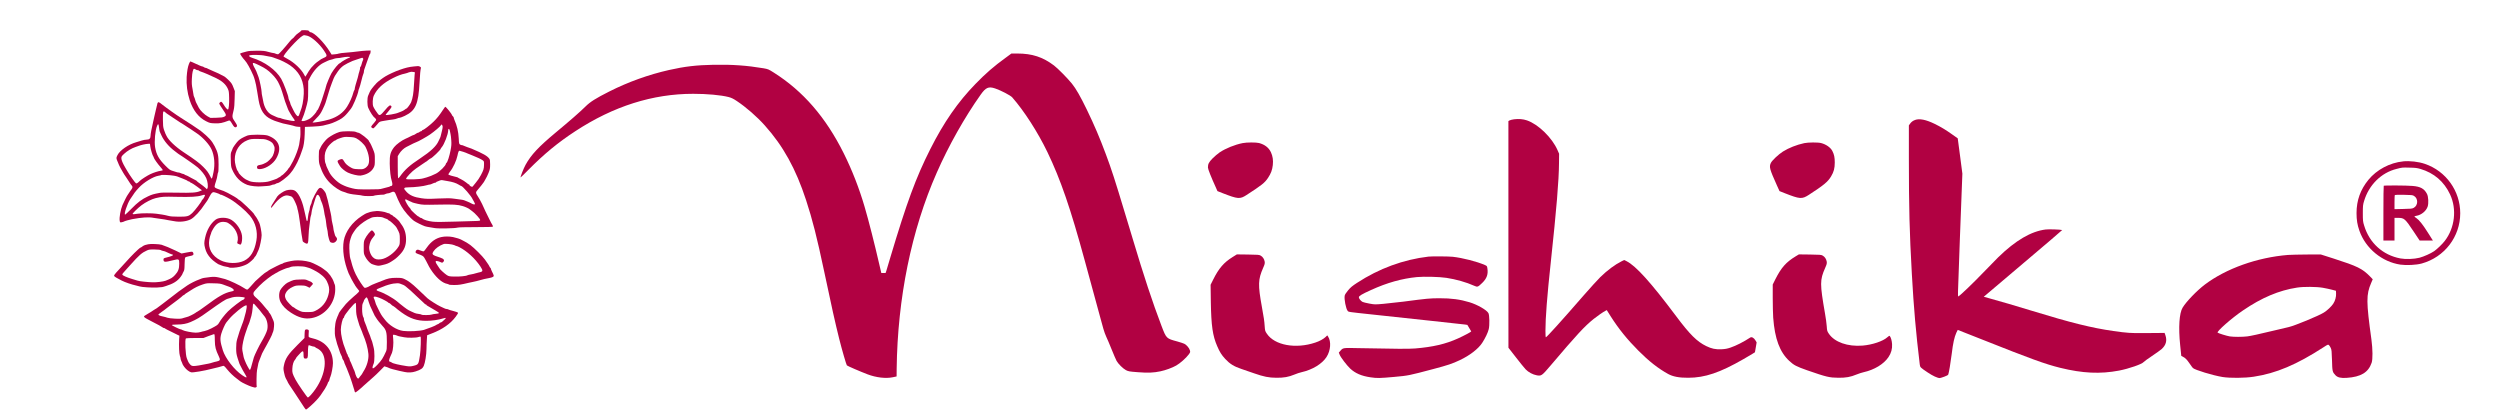 <?xml version="1.0" encoding="UTF-8"?>
<!DOCTYPE svg PUBLIC "-//W3C//DTD SVG 1.1//EN" "http://www.w3.org/Graphics/SVG/1.1/DTD/svg11.dtd">
<!-- Creator: CorelDRAW X7 -->
<svg xmlns="http://www.w3.org/2000/svg" xml:space="preserve" width="75in" height="12.5in" version="1.1" style="shape-rendering:geometricPrecision; text-rendering:geometricPrecision; image-rendering:optimizeQuality; fill-rule:evenodd; clip-rule:evenodd"
viewBox="0 0 75000 12500"
 xmlns:xlink="http://www.w3.org/1999/xlink">
 <defs>
  <style type="text/css">
   <![CDATA[
    .fil0 {fill:#B10142}
   ]]>
  </style>
 </defs>
 <g id="Layer_x0020_1">
  <g id="_919169583200">
   <g>
    <path class="fil0" d="M9030 926c-7,13 -43,42 -80,66 -37,23 -86,68 -108,98 -24,32 -51,60 -62,64 -12,6 -46,39 -77,76 -178,220 -330,388 -354,396 -15,6 -47,-1 -72,-12 -24,-13 -57,-22 -72,-22 -17,0 -87,-16 -155,-35 -109,-31 -152,-35 -347,-35 -160,0 -244,7 -298,22 -42,11 -102,28 -132,36 -31,9 -61,21 -68,27 -12,10 79,140 141,205 60,63 160,239 253,453 26,57 69,210 82,285 7,35 22,125 35,201 12,77 32,195 44,264 52,295 160,460 374,563 61,29 130,58 153,62 23,6 66,20 97,31 30,12 78,26 104,32 26,7 111,23 187,40 77,17 152,35 167,43 15,7 60,15 97,17l70 4 4 139c3,125 -3,183 -39,396 -21,113 -107,345 -182,490 -71,133 -103,187 -125,208 -14,14 -26,29 -26,36 0,16 -161,182 -177,182 -8,0 -25,13 -39,28 -13,15 -30,28 -37,28 -8,0 -29,12 -47,26 -20,15 -70,38 -114,50 -43,14 -104,33 -135,45 -130,48 -507,47 -611,-2 -22,-11 -72,-33 -108,-51 -66,-31 -218,-178 -218,-210 0,-8 -9,-26 -20,-37 -42,-46 -92,-237 -92,-350 0,-267 144,-485 378,-577 95,-37 114,-40 303,-40 163,0 217,5 278,26 104,36 169,81 193,128 10,22 23,51 30,64 28,56 12,174 -41,289 -28,60 -147,180 -203,205 -22,12 -60,28 -81,39 -22,11 -65,24 -97,28 -71,11 -93,28 -93,68 0,52 32,67 118,56 164,-20 368,-159 456,-311 183,-316 93,-568 -247,-692 -102,-36 -528,-36 -619,0 -137,57 -215,101 -273,158 -58,59 -171,218 -171,243 0,6 -12,39 -28,71 -25,54 -28,82 -22,261 4,172 10,211 38,277 102,239 247,386 456,468 92,36 319,59 438,44 46,-5 118,-11 161,-11 43,-1 97,-11 118,-22 22,-11 56,-21 75,-21 20,0 47,-10 61,-21 16,-11 39,-21 52,-21 57,0 305,-190 387,-294 32,-40 65,-83 74,-95 21,-25 125,-207 136,-236 4,-11 25,-58 46,-104 22,-46 51,-121 66,-167 14,-45 32,-95 39,-111 36,-82 63,-251 70,-458l7 -222 229 -9c135,-5 264,-18 312,-30 46,-13 131,-33 188,-47 97,-23 323,-127 383,-175 14,-13 47,-39 74,-60 39,-32 151,-163 193,-222 32,-46 47,-74 66,-117 13,-26 37,-80 55,-118 40,-87 104,-272 104,-303 0,-12 12,-50 26,-82 14,-33 43,-133 64,-222 21,-90 47,-180 57,-200 11,-19 19,-55 19,-78 0,-23 9,-61 20,-84 10,-25 39,-107 64,-184 25,-76 50,-146 55,-153 6,-8 14,-31 20,-55 5,-22 16,-46 25,-50 7,-4 14,-31 15,-56l3 -47 -125 4c-68,3 -188,14 -264,25 -76,11 -229,27 -340,35 -111,7 -213,21 -227,28 -15,8 -69,18 -121,22l-95 8 -53 -86c-170,-278 -475,-584 -582,-584 -10,0 -28,-13 -39,-30 -17,-25 -36,-29 -126,-32 -88,-2 -109,2 -118,21l0 0zm188 146c130,32 363,239 499,442 107,158 107,175 -7,223 -26,11 -61,28 -76,38 -93,61 -184,132 -227,182 -29,30 -61,66 -73,78 -25,26 -111,157 -143,219 -13,25 -27,46 -29,46 -5,0 -20,-27 -37,-60 -82,-161 -301,-369 -504,-475 -54,-29 -104,-57 -111,-64 -39,-34 446,-569 577,-633 31,-17 47,-17 131,4l0 0zm-1293 595c46,11 116,23 153,29 39,5 89,16 111,26 24,10 79,29 125,45 100,30 293,127 389,194 254,179 385,407 409,714 12,154 -19,423 -64,560 -77,234 -85,252 -110,252 -29,0 -90,-82 -139,-187 -19,-42 -47,-99 -62,-127 -14,-27 -27,-59 -27,-70 0,-11 -12,-46 -28,-78 -15,-31 -27,-67 -27,-78 0,-67 -148,-461 -218,-581 -159,-270 -499,-516 -873,-631 -86,-27 -118,-64 -65,-78 56,-16 349,-9 426,9l0 1zm2577 48c0,7 -15,17 -34,21 -43,11 -222,114 -244,140 -10,11 -22,21 -28,21 -33,0 -176,171 -251,299 -47,82 -165,366 -165,398 0,10 -9,42 -20,74 -11,30 -37,111 -57,180 -68,231 -164,466 -190,466 -6,0 -11,8 -11,16 0,31 -128,175 -189,217 -68,45 -171,86 -217,86 -59,0 -59,0 -30,-66 48,-114 58,-141 93,-260 87,-302 84,-290 86,-590l1 -285 53 -104c107,-207 267,-381 411,-446 35,-17 85,-40 113,-54 26,-14 73,-31 104,-36 29,-6 73,-19 98,-30 25,-9 73,-18 105,-19 33,0 97,-8 143,-20 95,-20 229,-26 229,-8l0 0zm387 35c14,15 13,29 -2,60 -12,20 -28,72 -38,112 -10,42 -25,78 -35,81 -9,4 -15,18 -11,30 3,13 -7,64 -23,113 -16,48 -28,95 -28,104 0,14 -24,100 -85,300 -14,50 -26,104 -26,121 0,16 -6,33 -13,37 -5,4 -19,38 -29,74 -31,123 -108,294 -187,419 -113,179 -291,309 -527,382 -178,54 -508,111 -508,88 0,-3 51,-59 115,-123 97,-98 126,-138 186,-262 39,-81 77,-168 85,-195 8,-26 28,-88 43,-138 15,-50 42,-135 57,-188 33,-111 43,-140 97,-285 45,-119 63,-162 86,-201 138,-222 211,-296 382,-381 140,-69 168,-80 275,-113 54,-16 110,-35 125,-41 39,-16 43,-16 61,6l0 0zm-3102 214c169,83 251,140 363,250 103,100 184,212 228,319 17,36 36,84 47,107 10,22 28,79 42,125 65,227 113,364 154,461 11,24 20,47 20,52 0,19 133,240 171,284 55,66 36,81 -77,60 -130,-22 -275,-57 -304,-72 -14,-9 -38,-14 -53,-14 -28,0 -93,-26 -221,-88 -133,-63 -233,-226 -265,-433 -8,-54 -21,-119 -29,-146 -7,-26 -14,-73 -14,-104 0,-68 -58,-349 -90,-444 -52,-149 -78,-210 -141,-321 -18,-34 -33,-72 -33,-89 0,-24 6,-26 38,-20 20,6 94,38 164,73l0 0z"/>
    <path class="fil0" d="M30170 1732c-356,259 -595,466 -904,784 -527,541 -952,1153 -1356,1955 -435,861 -708,1605 -1200,3252 -54,184 -108,363 -119,399l-23 67 -65 0 -64 0 -61 -261c-139,-605 -316,-1303 -440,-1725 -161,-550 -375,-1100 -625,-1602 -539,-1082 -1221,-1869 -2103,-2426 -154,-97 -165,-102 -305,-127 -503,-84 -938,-115 -1493,-105 -521,10 -866,50 -1341,157 -614,139 -1221,357 -1791,644 -410,207 -574,311 -716,452 -162,161 -473,432 -896,783 -513,428 -734,664 -901,965 -60,109 -161,367 -149,379 3,3 110,-102 239,-233 467,-472 884,-815 1402,-1154 1144,-749 2323,-1122 3536,-1122 415,0 829,37 1064,97 83,22 139,49 243,118 280,186 605,469 840,732 554,618 932,1301 1239,2239 193,589 326,1112 542,2133 223,1061 334,1554 454,2035 79,317 211,771 229,793 15,18 404,186 622,269 260,98 545,131 752,88l118 -25 2 -229c27,-2124 442,-4159 1202,-5882 355,-809 837,-1664 1318,-2342 154,-217 237,-253 433,-187 170,57 463,209 514,268 358,408 764,1039 1056,1643 398,829 691,1679 1126,3277 299,1102 407,1495 460,1688 28,99 68,249 91,331 23,81 62,191 88,243 25,51 97,220 160,377 64,157 130,313 150,348 55,94 190,227 279,275 75,38 96,43 364,63 302,23 464,17 671,-27 155,-32 356,-106 475,-174 118,-67 297,-226 375,-332 47,-65 50,-71 34,-125 -18,-68 -96,-158 -168,-196 -29,-14 -122,-44 -207,-68 -333,-90 -330,-87 -475,-465 -269,-704 -534,-1508 -872,-2639 -32,-107 -72,-242 -90,-299 -18,-56 -81,-263 -139,-458 -290,-965 -403,-1312 -567,-1750 -185,-498 -350,-883 -571,-1340 -197,-406 -326,-631 -450,-785 -129,-160 -422,-457 -537,-544 -336,-254 -657,-359 -1102,-359l-176 0 -172 127 0 0z"/>
    <path class="fil0" d="M5670 1914c-36,90 -57,211 -70,393 -13,233 17,471 93,704 100,301 267,515 488,625 114,57 126,60 269,64 149,5 214,-7 409,-81 33,-14 50,2 107,99 52,92 82,115 118,96 41,-22 36,-57 -22,-141 -107,-158 -106,-151 -50,-380 15,-65 25,-174 27,-329l6 -231 -45 -116c-37,-98 -58,-130 -136,-207 -50,-50 -108,-100 -127,-112 -157,-84 -225,-118 -330,-159 -66,-27 -141,-61 -166,-75 -25,-16 -57,-28 -71,-28 -13,0 -36,-10 -52,-21 -13,-11 -34,-21 -45,-21 -11,0 -49,-12 -84,-29 -34,-17 -82,-37 -105,-47 -22,-8 -70,-31 -102,-47 -33,-16 -65,-29 -72,-29 -5,0 -23,33 -40,72l0 0zm201 171c14,11 41,20 57,20 17,0 34,6 39,14 4,7 28,20 53,27 76,22 315,125 468,200 174,84 286,186 344,311 34,73 38,98 42,278 6,182 -12,351 -36,351 -24,-1 -72,-56 -121,-136 -60,-102 -82,-115 -119,-77 -34,32 -34,31 95,223 100,146 105,171 35,205 -41,21 -90,28 -233,32l-181 4 -83 -44c-93,-51 -221,-175 -265,-257 -84,-156 -99,-192 -110,-239 -6,-25 -18,-62 -29,-83 -11,-21 -20,-47 -20,-60 0,-14 -14,-92 -29,-174 -25,-123 -29,-182 -22,-318 4,-91 15,-189 24,-215 9,-26 18,-57 22,-67 7,-22 36,-20 69,5z"/>
    <path class="fil0" d="M12412 1994c-142,14 -245,39 -424,102 -133,46 -329,136 -429,197 -79,47 -224,158 -263,200 -109,117 -178,207 -203,265 -13,35 -36,85 -48,111 -32,71 -31,295 3,368 61,136 151,271 200,303 9,6 23,22 32,38 11,22 1,40 -57,107 -100,113 -105,123 -60,152 40,27 39,28 174,-130 50,-60 51,-60 208,-86 87,-16 197,-31 243,-36 47,-6 103,-18 124,-30 20,-11 52,-19 70,-19 20,0 92,-28 163,-61 322,-154 408,-349 442,-1008 11,-228 25,-369 41,-430 7,-23 -51,-57 -91,-54 -16,2 -71,6 -125,11l0 0zm2 167c35,0 36,1 25,79 -5,45 -14,186 -21,317 -11,236 -36,386 -83,507 -26,62 -122,193 -144,194 -6,0 -29,15 -52,34 -21,18 -69,44 -105,56 -36,13 -77,28 -88,34 -61,32 -375,86 -375,65 0,-10 2,-12 84,-111 91,-110 102,-131 83,-154 -35,-42 -68,-21 -190,125 -131,155 -159,171 -207,114 -38,-43 -123,-175 -142,-223 -29,-68 -21,-250 14,-326 101,-215 283,-383 575,-529 139,-70 264,-117 353,-133 26,-5 61,-14 76,-21 47,-22 124,-39 143,-34 11,3 35,6 54,6l0 0z"/>
    <path class="fil0" d="M4725 3094c-7,18 -26,97 -43,178 -16,81 -37,164 -44,188 -7,22 -18,72 -25,111 -7,37 -21,104 -32,146 -32,125 -65,308 -65,363 0,74 -38,109 -118,109 -35,0 -99,12 -142,26 -44,15 -118,38 -164,50 -239,67 -494,242 -567,388 -38,79 -38,82 -18,145 27,80 95,227 141,300 19,31 39,66 44,77 4,11 54,89 111,171 56,82 102,152 102,157 0,4 8,16 18,26 43,50 51,63 51,89 0,15 -14,44 -32,67 -18,20 -47,62 -64,91 -18,29 -39,60 -47,70 -17,16 -114,208 -156,305 -58,135 -101,381 -84,472 9,52 11,53 61,44 28,-6 58,-14 65,-20 17,-14 157,-54 243,-71 302,-57 510,-69 649,-40 36,8 116,19 178,26 61,7 126,17 145,21 20,6 75,15 125,24 50,7 125,19 167,28 164,34 369,11 499,-56 109,-57 295,-258 423,-460 22,-34 49,-72 60,-83 11,-11 43,-67 71,-124 28,-57 66,-115 86,-129 35,-25 37,-25 132,4 54,17 101,38 107,46 5,9 14,11 18,6 8,-9 186,76 292,139 184,108 448,332 586,495 169,203 240,478 193,746 -59,324 -170,504 -367,603 -192,95 -504,89 -704,-11 -261,-129 -385,-356 -342,-619 10,-59 27,-125 38,-148 11,-22 19,-48 19,-57 0,-9 17,-47 38,-84 95,-177 194,-250 330,-248 61,2 99,12 140,35 219,128 338,378 277,579 -8,27 -3,34 43,53 49,21 54,21 69,-1 25,-34 39,-161 28,-248 -23,-175 -157,-376 -317,-476 -131,-83 -370,-86 -476,-7 -153,118 -262,307 -314,542 -32,146 -32,191 0,315 31,117 79,204 171,304 60,67 228,188 258,188 6,0 36,11 67,26 29,14 89,29 131,35 41,5 83,17 93,23 22,20 211,9 316,-18 95,-23 192,-61 243,-93 67,-41 195,-159 195,-179 0,-7 11,-22 25,-35 23,-20 43,-61 110,-215 34,-79 87,-340 87,-429 0,-90 -46,-325 -72,-372 -10,-15 -31,-57 -47,-92 -17,-35 -48,-82 -67,-105 -20,-24 -36,-48 -36,-53 0,-32 -425,-438 -459,-438 -5,0 -18,-8 -26,-19 -19,-24 -178,-120 -307,-186 -96,-49 -157,-75 -271,-110 -37,-12 -83,-32 -101,-43 -36,-24 -35,-46 18,-204 18,-54 37,-134 42,-178 5,-43 15,-83 22,-87 7,-5 12,-109 12,-232 0,-266 -20,-363 -119,-552 -83,-161 -174,-260 -420,-460 -48,-38 -468,-315 -600,-394 -95,-57 -438,-300 -555,-394 -97,-80 -120,-85 -138,-41l0 0zm216 263c7,12 97,75 225,158 11,7 79,53 151,100 71,49 133,88 139,88 4,0 39,22 75,48 37,27 71,49 74,49 5,0 193,125 318,212 177,125 358,325 425,475 84,189 105,438 58,674 -44,212 -49,224 -78,168 -83,-164 -110,-200 -229,-321 -122,-122 -229,-203 -594,-444 -243,-161 -450,-360 -509,-486 -11,-27 -28,-59 -34,-70 -7,-11 -27,-64 -44,-117 -25,-79 -30,-130 -31,-305 -2,-115 2,-218 8,-228 14,-21 33,-22 46,-1l0 0zm-168 485c5,48 15,98 20,111 7,11 31,62 53,114 74,162 225,340 406,473 41,31 79,60 83,64 4,4 18,14 31,22 101,60 493,334 566,397 113,99 210,221 256,323 42,94 61,255 36,301l-17 31 -50 -48c-29,-26 -94,-79 -148,-116 -53,-36 -103,-75 -109,-85 -5,-10 -16,-18 -23,-18 -6,0 -71,-35 -145,-76 -72,-42 -140,-77 -150,-77 -9,0 -30,-10 -44,-21 -15,-11 -38,-21 -49,-21 -12,0 -40,-9 -62,-20 -21,-11 -54,-21 -72,-21 -18,0 -46,-6 -64,-13 -18,-7 -70,-23 -116,-37 -73,-21 -97,-38 -209,-150 -200,-200 -275,-334 -313,-557 -28,-170 3,-514 59,-643 34,-79 45,-65 61,66l0 1zm-264 551c9,83 69,279 91,301 7,9 13,23 13,32 0,25 121,197 205,289 39,45 69,85 66,90 -4,6 -31,14 -59,18 -75,9 -219,56 -316,102 -86,40 -266,154 -309,197 -70,70 -98,86 -120,78 -21,-8 -199,-258 -264,-374 -14,-23 -39,-66 -57,-97 -77,-131 -118,-229 -118,-282 0,-50 8,-64 87,-136 86,-82 231,-167 336,-200 31,-10 75,-25 98,-35 62,-26 213,-59 279,-61l58 -1 10 79 0 0zm708 878c45,7 95,19 111,27 15,7 89,37 164,64 74,30 135,57 135,64 0,7 11,13 26,13 14,0 34,9 43,21 10,11 22,20 29,20 13,0 160,93 193,123 12,9 48,37 81,61l60 43 -59 26c-107,47 -243,57 -700,47 -251,-5 -459,-4 -500,5 -193,36 -238,48 -359,105 -184,85 -309,178 -503,377 -93,94 -175,172 -183,172 -46,0 59,-321 152,-464 118,-182 152,-228 255,-339 148,-164 433,-338 590,-363 39,-5 75,-15 80,-20 13,-14 277,-2 385,18l0 0zm931 584c9,16 -63,139 -80,139 -6,0 -11,7 -11,14 0,31 -214,314 -291,385 -104,97 -146,108 -402,108 -179,-1 -250,-7 -321,-26 -50,-14 -130,-31 -180,-38 -50,-7 -128,-18 -174,-25 -119,-18 -457,-18 -562,0 -93,17 -138,18 -149,7 -12,-11 157,-178 263,-258 126,-96 314,-190 432,-218 198,-45 229,-47 629,-38 415,10 628,-2 748,-43 68,-23 87,-25 98,-7z"/>
    <path class="fil0" d="M13284 3303c-103,158 -174,247 -281,351 -111,107 -287,243 -316,243 -10,0 -23,10 -27,21 -5,11 -19,21 -33,21 -14,0 -32,9 -42,21 -10,11 -28,20 -40,20 -14,0 -45,16 -71,35 -26,20 -56,35 -65,35 -10,0 -52,18 -92,40 -42,22 -108,56 -150,72 -114,49 -280,171 -343,252 -111,147 -136,237 -132,490 4,224 26,419 61,526 29,91 24,148 -15,148 -15,0 -29,5 -35,12 -4,7 -43,21 -87,29 -43,10 -110,27 -149,39 -57,20 -130,24 -417,24 -318,0 -358,-3 -479,-32 -144,-36 -205,-58 -316,-113 -138,-66 -327,-255 -384,-383 -14,-31 -40,-85 -58,-121 -18,-36 -33,-78 -33,-91 0,-14 -7,-32 -16,-41 -8,-8 -19,-72 -23,-140 -7,-143 19,-243 96,-357 43,-64 184,-188 215,-188 8,0 23,-9 33,-20 10,-11 70,-38 135,-57 103,-34 132,-36 258,-29 115,5 156,13 213,41 94,47 236,179 276,259 108,215 138,451 68,556 -21,32 -62,69 -96,85 -51,27 -77,29 -196,24 -119,-4 -147,-11 -211,-46 -102,-56 -173,-119 -212,-193 -38,-71 -60,-78 -143,-43 -70,29 -67,47 25,194 37,59 151,153 236,192 105,50 308,97 375,89 193,-28 330,-111 397,-240 32,-63 35,-85 35,-242 0,-172 0,-174 -61,-324 -34,-82 -72,-164 -86,-182 -16,-18 -27,-37 -27,-43 0,-43 -272,-257 -330,-257 -13,-1 -39,-9 -59,-20 -52,-31 -409,-30 -505,2 -111,36 -232,100 -338,178 -68,51 -198,217 -222,282 -10,26 -26,58 -35,69 -12,14 -18,78 -18,203 0,149 6,199 31,272 75,227 169,388 310,528 111,111 304,239 391,257 25,6 54,16 67,22 58,31 186,57 330,70 91,8 174,21 187,28 30,15 326,16 336,1 5,-11 209,-33 290,-32 12,0 40,-10 62,-21 21,-9 53,-19 73,-19 19,0 51,-9 71,-20 95,-50 134,-34 166,63 15,48 102,239 125,276 7,11 24,43 39,70 71,130 268,358 376,436 59,41 250,136 327,162 30,10 90,23 132,28 41,4 114,17 160,27 98,20 611,11 687,-13 31,-10 228,-15 551,-15 323,0 506,-6 512,-14 4,-9 -3,-31 -17,-53 -15,-21 -57,-100 -93,-176 -36,-77 -72,-149 -79,-160 -7,-11 -21,-40 -31,-63 -17,-36 -37,-82 -105,-229 -32,-68 -107,-203 -145,-257 -49,-71 -47,-101 6,-158 57,-63 193,-235 193,-243 0,-4 21,-40 46,-81 25,-40 68,-126 93,-191 43,-107 48,-132 48,-257 0,-118 -4,-145 -28,-175 -61,-82 -172,-145 -527,-297 -23,-10 -85,-32 -139,-49 -53,-18 -103,-38 -110,-44 -8,-6 -26,-12 -43,-12 -15,0 -42,-9 -57,-20 -26,-17 -31,-38 -37,-177 -10,-204 -50,-382 -130,-562 -11,-24 -19,-53 -19,-63 0,-11 -13,-32 -28,-46 -15,-14 -28,-30 -28,-36 0,-29 -176,-248 -200,-248 -4,0 -37,45 -73,100l0 0zm-4 502c0,24 -10,81 -23,127 -11,46 -26,105 -32,132 -5,26 -16,61 -25,76 -8,15 -29,57 -44,92 -65,151 -235,311 -550,519 -324,214 -456,334 -610,547 -22,31 -46,53 -53,49 -5,-4 -11,-154 -11,-335l0 -327 43 -71c52,-84 137,-164 214,-204 31,-16 66,-34 77,-39 55,-32 226,-113 237,-113 21,0 314,-164 397,-223 137,-95 307,-241 324,-275 13,-27 18,-30 35,-16 11,10 21,38 21,61l0 0zm215 116c4,29 14,75 21,102 7,27 18,112 22,188 8,112 4,168 -21,297 -33,174 -90,352 -121,377 -11,8 -19,20 -19,27 0,53 -188,241 -296,296 -85,45 -224,100 -281,114 -22,4 -69,18 -104,29 -90,31 -514,43 -514,17 0,-45 178,-231 299,-313 39,-26 118,-82 179,-123 60,-42 111,-77 114,-77 4,0 14,-5 24,-13 73,-62 105,-84 112,-84 38,0 314,-265 314,-300 0,-5 10,-22 24,-36 79,-87 198,-397 198,-514 0,-60 39,-50 49,13l0 0zm404 634c54,18 110,39 125,48 14,7 79,33 144,58 148,57 274,118 320,153 32,25 35,33 32,139 -2,111 -13,148 -92,298 -39,77 -103,171 -154,229 -24,27 -57,67 -72,89 -28,39 -32,41 -74,24 -23,-11 -43,-28 -43,-38 0,-11 -7,-19 -15,-19 -8,0 -47,-28 -86,-61 -41,-32 -110,-78 -156,-99 -46,-21 -86,-43 -90,-48 -4,-6 -25,-14 -49,-18 -104,-21 -234,-62 -239,-75 -2,-7 20,-46 50,-85 95,-118 193,-332 224,-482 22,-111 38,-146 60,-146 9,0 62,15 115,33l0 0zm-474 877c148,23 259,59 339,109 31,20 63,37 70,37 43,0 312,311 344,398 6,14 20,40 34,60 13,19 27,49 33,65 7,27 3,32 -22,32 -17,0 -50,-12 -74,-26 -24,-14 -78,-41 -119,-57 -42,-17 -89,-36 -105,-42 -15,-7 -55,-15 -90,-19 -35,-4 -128,-17 -208,-28 -122,-17 -199,-18 -479,-6 -298,14 -353,14 -506,-8 -218,-31 -344,-85 -444,-189 -110,-115 -98,-139 77,-139 155,0 439,-33 532,-64 35,-11 74,-19 88,-19 14,0 48,-13 79,-28 31,-15 67,-28 83,-28 16,0 28,-5 28,-14 0,-6 17,-18 38,-22 20,-5 52,-18 72,-29 19,-10 51,-15 71,-11 19,4 91,17 159,28l0 0zm-1195 575c23,14 58,30 77,36 20,5 43,17 53,25 11,8 89,29 174,47 150,32 171,32 607,24 461,-10 589,-2 743,44 76,22 186,74 208,97 7,7 42,32 75,56 33,22 104,89 158,150 107,122 107,140 -1,142 -36,0 -321,8 -635,19 -440,14 -601,15 -708,3 -138,-17 -271,-56 -314,-95 -11,-11 -32,-19 -43,-19 -12,0 -29,-10 -39,-21 -10,-11 -25,-21 -33,-21 -22,0 -231,-193 -231,-215 0,-8 -12,-28 -29,-43 -17,-14 -54,-67 -83,-118 -78,-131 -71,-167 21,-111l0 0z"/>
    <path class="fil0" d="M45418 3579c-56,8 -118,24 -134,35l-32 19 0 3400 1 3399 221 284c121,157 254,320 294,363 87,90 214,158 339,181 135,23 149,13 417,-302 786,-926 1013,-1171 1289,-1392 117,-93 280,-206 349,-241l41 -22 117 186c236,372 498,697 835,1034 308,310 595,535 888,696 144,79 331,116 605,114 500,-1 950,-153 1659,-561 111,-64 234,-135 271,-160l70 -44 26 -149 25 -147 -36 -61c-43,-75 -113,-113 -154,-86 -202,132 -422,244 -595,303 -101,34 -158,44 -273,50 -178,7 -292,-17 -453,-95 -278,-135 -492,-346 -908,-903 -753,-1005 -1200,-1501 -1482,-1644l-74 -36 -83 42c-198,100 -416,262 -631,470 -75,74 -300,321 -500,550 -672,773 -1110,1257 -1135,1257 -7,0 -12,-87 -12,-194 0,-390 50,-1038 160,-2054 173,-1610 244,-2459 247,-2981l3 -278 -46 -105c-161,-372 -579,-781 -920,-896 -119,-40 -245,-50 -389,-32l0 0z"/>
    <path class="fil0" d="M57455 3598c-71,25 -118,62 -157,119l-32 45 0 981c1,1511 18,2204 90,3487 57,1016 121,1742 237,2705 12,86 14,88 235,237 153,103 297,170 365,170 14,0 75,-19 135,-41 78,-28 113,-48 121,-69 21,-60 67,-335 103,-618 37,-314 79,-502 139,-634 21,-45 39,-83 41,-83 2,0 309,121 682,269 1524,606 1942,757 2393,869 671,165 1199,190 1764,83 295,-57 689,-193 739,-257 15,-18 127,-100 249,-181 121,-80 253,-175 291,-209 131,-118 167,-254 112,-414l-25 -70 -131 2c-72,0 -293,3 -492,4 -380,4 -509,-4 -916,-63 -642,-91 -1281,-250 -2445,-607 -443,-136 -966,-290 -1297,-380l-143 -40 1180 -1000c650,-549 1178,-1000 1173,-1002 -57,-16 -406,-28 -496,-16 -436,54 -902,326 -1424,834 -73,71 -273,275 -444,454 -297,310 -685,682 -742,713 -30,17 -33,133 33,-1635 24,-604 50,-1310 60,-1569l18 -472 -69 -530 -70 -529 -147 -104c-211,-151 -360,-240 -548,-332 -257,-125 -452,-164 -582,-117l0 0z"/>
    <path class="fil0" d="M37280 4293c-234,46 -507,157 -687,276 -61,42 -159,125 -218,185 -111,114 -137,165 -137,272 0,46 90,275 246,618l39 89 159 63c455,177 516,183 713,55 467,-303 544,-364 646,-515 87,-132 126,-233 143,-383 16,-146 -2,-270 -57,-387 -65,-137 -184,-229 -354,-275 -88,-23 -373,-23 -493,2l0 0z"/>
    <path class="fil0" d="M54128 4294c-232,50 -462,142 -639,252 -130,82 -330,269 -364,344 -55,120 -37,182 185,678l75 165 158 63c457,179 514,183 720,51 451,-292 572,-392 669,-554 84,-140 110,-243 111,-418 0,-154 -18,-240 -73,-347 -53,-103 -188,-198 -336,-236 -91,-25 -389,-23 -506,2l0 0z"/>
    <path class="fil0" d="M72092 4842c-399,40 -792,250 -1039,552 -240,293 -357,618 -357,998 0,209 24,354 86,530 186,531 678,936 1232,1017 179,26 477,11 639,-34 684,-190 1154,-804 1154,-1508 0,-668 -427,-1265 -1061,-1481 -191,-65 -453,-95 -654,-75l0 1zm521 226c410,122 708,379 889,764 208,443 144,1004 -160,1397 -71,93 -228,244 -319,307 -100,69 -307,161 -438,196 -164,41 -412,51 -573,21 -528,-100 -931,-464 -1088,-988 -36,-115 -39,-143 -39,-368 0,-224 3,-253 38,-368 145,-482 515,-849 975,-962 168,-44 166,-44 389,-38 173,3 227,10 326,39l0 0z"/>
    <path class="fil0" d="M71512 5573c-6,5 -10,377 -10,827l0 817 166 0 167 0 0 -341 0 -340 104 0c188,0 211,21 475,417l175 263 199 0 199 0 -152 -240c-158,-250 -260,-376 -348,-436 -31,-19 -55,-40 -55,-46 0,-5 27,-14 57,-19 150,-24 296,-143 341,-278 32,-96 22,-300 -20,-379 -82,-158 -194,-221 -436,-240 -179,-16 -849,-18 -862,-5l0 0zm906 303c134,78 128,289 -8,360 -47,25 -85,29 -314,33l-261 6 0 -207c0,-114 4,-213 11,-218 6,-6 125,-9 267,-6 228,4 262,7 305,32l0 0z"/>
    <path class="fil0" d="M9570 5651c-57,43 -221,359 -221,425 0,9 -12,41 -28,71 -15,31 -28,75 -28,100 -1,25 -9,71 -22,101 -11,31 -23,94 -28,139 -9,111 -18,146 -31,146 -7,0 -16,-16 -20,-39 -4,-21 -17,-82 -29,-134 -13,-55 -33,-142 -45,-195 -65,-289 -181,-510 -295,-557 -53,-22 -148,-21 -238,4 -78,23 -229,125 -267,182 -168,257 -194,303 -188,334 2,16 22,0 61,-53 171,-229 341,-343 462,-307 28,8 64,18 81,22 16,4 44,32 62,60 45,72 122,251 122,286 2,17 10,54 21,85 11,30 36,180 56,333 33,256 68,496 85,574 4,19 27,41 68,61 93,46 98,36 109,-217 4,-118 16,-247 24,-289 8,-40 17,-115 21,-167 3,-52 14,-115 23,-138 11,-25 20,-71 21,-100 2,-31 16,-96 31,-146 15,-50 41,-136 57,-189 54,-181 71,-210 112,-195 21,9 67,92 67,121 0,10 12,42 26,72 36,75 71,205 85,307 6,46 19,118 31,160 12,42 26,124 30,181 4,57 18,139 29,180 11,42 21,100 21,129 0,30 14,102 31,159 23,82 37,107 62,116 60,23 103,14 145,-27 47,-49 51,-92 11,-135 -16,-17 -31,-39 -32,-49 -2,-11 -14,-52 -27,-94 -12,-42 -23,-93 -23,-114 0,-19 -13,-86 -28,-146 -15,-61 -28,-130 -28,-157 0,-25 -12,-97 -26,-160 -15,-61 -42,-177 -59,-258 -15,-80 -41,-179 -55,-219 -14,-42 -26,-84 -26,-93 0,-30 -80,-139 -119,-166 -40,-26 -61,-27 -91,-4l0 0z"/>
    <path class="fil0" d="M11182 6344c-50,7 -108,22 -130,34 -22,9 -47,19 -56,19 -9,0 -72,36 -140,81 -290,187 -493,466 -543,743 -47,275 4,625 144,975 34,79 142,287 164,314 11,11 20,26 20,32 0,11 111,163 129,176 22,17 -11,54 -163,182 -84,73 -190,172 -232,221 -95,111 -207,257 -207,272 0,5 -9,29 -20,51 -13,24 -39,89 -59,146 -47,135 -61,403 -27,536 43,170 63,239 100,334 19,52 40,112 44,132 6,19 21,52 35,76 14,22 25,53 25,67 0,15 12,41 27,61 16,19 28,43 28,52 0,16 13,48 84,209 13,30 38,96 57,146 16,50 34,95 40,104 5,7 29,79 54,160 24,80 50,163 58,187 9,22 20,58 23,81 4,20 16,37 27,37 17,0 182,-136 254,-208 16,-16 232,-207 292,-259 35,-29 121,-112 192,-184l129 -131 58 18c32,9 66,22 73,28 19,15 197,65 319,90 54,11 125,27 160,34 105,23 225,18 327,-17 152,-49 212,-89 244,-163 41,-93 81,-333 83,-507 1,-84 5,-212 11,-284l8 -131 146 -57c313,-119 557,-291 711,-498 67,-89 79,-113 64,-127 -10,-9 -73,-30 -143,-48 -68,-17 -130,-36 -139,-43 -7,-7 -28,-13 -46,-13 -18,0 -57,-11 -84,-26 -28,-14 -78,-38 -113,-53 -89,-40 -328,-192 -386,-245 -61,-56 -115,-108 -297,-281 -163,-156 -286,-249 -400,-299 -67,-29 -96,-33 -243,-33 -171,1 -247,16 -424,90 -35,14 -122,48 -194,76 -73,28 -148,61 -167,75 -49,34 -147,70 -161,59 -47,-34 -192,-255 -265,-405 -49,-98 -100,-241 -125,-343 -11,-51 -28,-105 -35,-119 -21,-42 -40,-314 -31,-433 5,-62 21,-139 35,-173 14,-33 26,-66 26,-75 0,-26 109,-195 163,-254 119,-125 276,-235 439,-303 71,-30 282,-32 346,-4 25,13 69,29 98,38 29,9 57,25 61,36 5,11 16,19 25,19 24,0 198,161 221,207 100,186 97,179 99,349 0,148 -3,164 -38,222 -109,182 -357,361 -527,382 -118,15 -180,0 -242,-61 -74,-70 -125,-220 -111,-325 15,-117 53,-203 118,-276 46,-52 58,-75 51,-99 -8,-35 -68,-107 -87,-107 -36,0 -167,161 -213,262 -32,69 -34,95 -34,257 0,178 1,184 45,270 46,89 121,175 184,214 19,11 75,30 125,43 84,21 97,21 201,-4 138,-31 189,-52 278,-109 115,-73 148,-100 247,-201 135,-139 190,-274 190,-464 0,-183 -50,-333 -154,-465 -22,-28 -40,-56 -40,-60 0,-17 -158,-158 -176,-160 -10,0 -19,-5 -19,-14 0,-7 -20,-22 -47,-33 -25,-11 -51,-26 -55,-35 -6,-8 -21,-15 -35,-15 -14,0 -44,-10 -67,-21 -41,-21 -214,-48 -282,-46 -19,0 -75,7 -125,14l0 0zm821 2166c78,25 134,52 172,86 123,101 167,141 299,268 81,78 171,162 201,187 31,27 62,56 67,64 6,10 21,18 31,18 11,0 20,7 20,14 0,8 12,20 25,24 13,5 49,26 80,47 32,21 104,64 164,96 58,32 106,65 106,75 0,12 -31,21 -95,26 -55,4 -110,15 -125,22 -34,18 -289,21 -300,3 -5,-7 -43,-17 -88,-22 -43,-4 -97,-17 -121,-28 -22,-10 -69,-32 -104,-47 -107,-49 -133,-67 -336,-228 -22,-17 -56,-46 -76,-64 -138,-116 -411,-268 -567,-314 -88,-26 -75,-59 36,-97 50,-17 103,-37 118,-46 47,-25 218,-76 290,-86 109,-15 152,-15 203,2zm-626 423c94,34 265,127 275,147 3,7 12,11 22,11 10,0 35,19 57,42 22,22 46,42 53,42 11,0 132,91 148,112 5,6 56,45 114,86 257,185 460,253 747,252 162,0 363,-29 496,-71 117,-38 111,-17 -22,96 -17,14 -37,25 -49,25 -9,0 -26,10 -36,21 -8,11 -30,23 -45,29 -17,4 -41,16 -52,26 -26,22 -242,107 -368,146 -118,35 -454,53 -621,31 -190,-25 -425,-170 -553,-342 -26,-35 -61,-81 -76,-99 -15,-19 -49,-76 -75,-127 -25,-53 -53,-105 -58,-116 -13,-21 -34,-66 -56,-118 -5,-15 -19,-55 -28,-90 -9,-35 -22,-68 -29,-76 -5,-7 -11,-24 -11,-38 0,-35 47,-32 167,11l0 0zm-338 57c11,29 25,71 31,95 7,22 22,66 36,97 85,187 122,266 133,284 7,12 24,39 38,60 37,64 128,178 205,260 106,114 124,183 124,472 0,192 -4,239 -25,285 -96,210 -132,267 -264,405 -107,113 -153,132 -139,56 4,-24 18,-67 31,-93 32,-68 32,-379 0,-486 -13,-42 -28,-100 -32,-128 -6,-28 -18,-69 -29,-90 -11,-21 -21,-46 -21,-54 0,-17 -42,-125 -85,-224 -15,-33 -26,-64 -26,-69 0,-12 -45,-130 -78,-209 -11,-23 -20,-58 -20,-76 0,-18 -5,-39 -11,-47 -26,-30 -44,-135 -44,-259 0,-103 5,-141 28,-184 15,-31 27,-60 27,-69 0,-6 17,-34 37,-59 41,-54 54,-49 84,33l0 0zm-357 258c2,162 7,200 55,364 37,132 55,182 93,264 18,39 33,75 33,82 0,6 8,31 19,54 98,228 153,428 170,607 15,157 -46,371 -149,525 -22,34 -40,64 -40,70 0,5 -22,34 -49,65 -26,31 -48,61 -48,67 0,7 -13,9 -29,7 -28,-5 -69,-91 -92,-192 -4,-19 -13,-42 -18,-49 -6,-8 -32,-66 -57,-132 -25,-65 -54,-130 -64,-145 -10,-16 -18,-41 -18,-56 0,-15 -13,-43 -28,-62 -15,-20 -28,-46 -28,-59 0,-12 -5,-26 -12,-30 -7,-5 -17,-25 -22,-46 -5,-22 -24,-74 -42,-116 -75,-177 -132,-426 -132,-575 1,-129 56,-355 86,-355 6,0 11,-11 11,-24 0,-59 318,-444 352,-425 5,3 9,77 9,161zm1236 823c20,9 60,21 91,25 30,5 83,15 118,22 94,21 358,18 422,-6 31,-11 61,-15 68,-11 18,11 3,416 -19,560 -42,274 -43,276 -199,315 -75,18 -108,20 -199,7 -216,-32 -418,-79 -448,-107 -11,-9 -34,-21 -49,-23 -41,-7 -41,-46 0,-141 21,-47 46,-105 56,-127 32,-75 51,-296 37,-417 -7,-61 -9,-115 -7,-121 7,-12 84,1 129,24l0 0z"/>
    <path class="fil0" d="M13238 7112c-168,38 -306,136 -425,303 -45,63 -88,118 -95,122 -12,10 -70,-5 -126,-30 -60,-27 -94,-21 -115,19 -24,49 -10,68 69,95 34,9 85,32 116,47 55,30 55,29 211,333 20,38 69,113 108,167 150,201 299,322 435,348 25,5 48,14 52,21 5,7 74,13 156,13 140,0 201,-10 433,-65 50,-12 110,-24 132,-28 24,-3 74,-14 111,-25 192,-54 287,-77 367,-89 49,-8 103,-24 121,-36 36,-24 35,-36 -31,-166 -18,-38 -33,-77 -33,-87 0,-10 -6,-18 -11,-18 -6,0 -18,-17 -28,-39 -8,-21 -32,-60 -51,-86 -18,-26 -57,-82 -86,-124 -70,-98 -323,-351 -438,-436 -50,-36 -123,-83 -165,-104 -42,-21 -85,-44 -96,-51 -40,-25 -161,-64 -257,-84 -118,-23 -253,-23 -354,0l0 0zm390 242c32,17 67,29 74,29 8,0 43,14 78,32 229,117 476,343 633,581 86,130 80,154 -45,177 -37,7 -84,20 -105,28 -21,9 -81,22 -132,31 -53,8 -100,21 -108,26 -30,24 -248,45 -399,39 -143,-4 -162,-8 -219,-44 -64,-41 -223,-186 -223,-206 0,-5 -25,-43 -55,-83 -31,-41 -56,-89 -56,-107 0,-29 4,-32 47,-25 27,4 71,18 99,32 47,22 51,22 76,-2 56,-50 25,-98 -83,-133 -251,-81 -264,-93 -203,-192 55,-83 170,-168 300,-215 48,-18 261,4 321,32z"/>
    <path class="fil0" d="M4446 7328c-26,7 -66,16 -90,22 -22,5 -60,25 -81,41 -22,19 -45,34 -54,34 -7,0 -46,29 -84,65 -156,145 -228,221 -656,693 -53,60 -65,82 -54,99 12,21 79,61 221,133 98,52 309,124 430,149 46,9 96,22 111,29 52,21 386,42 528,32 165,-11 145,-7 264,-45 214,-66 346,-148 437,-273 31,-42 56,-82 56,-89 0,-8 14,-38 31,-67 26,-46 30,-76 33,-230 1,-109 10,-185 19,-198 9,-9 60,-26 113,-36 121,-20 144,-37 132,-87 -6,-21 -20,-42 -32,-46 -13,-6 -90,4 -174,22l-150 29 -183 -89c-174,-83 -297,-134 -415,-173 -66,-21 -339,-32 -402,-15l0 0zm377 175c11,8 41,19 68,25 48,8 75,19 194,76 35,15 70,29 79,29 9,0 21,6 25,14 10,17 -57,45 -183,75 -94,24 -101,28 -101,63 1,84 32,87 290,22 173,-45 182,-41 182,103 0,157 -31,237 -127,341 -77,82 -113,104 -283,171 -67,26 -271,51 -389,47 -150,-4 -396,-30 -451,-50 -35,-11 -106,-33 -160,-48 -154,-46 -292,-106 -296,-131 -4,-21 13,-44 109,-147 19,-21 75,-83 125,-139 276,-308 350,-372 507,-442 59,-26 91,-30 230,-27 93,1 170,9 181,18l0 0z"/>
    <path class="fil0" d="M36977 7712c-260,161 -413,338 -579,671l-80 160 7 514c12,715 53,1011 191,1328 75,175 130,263 240,382 139,150 262,226 485,301 101,35 275,94 386,133 286,100 439,131 666,132 221,2 363,-23 542,-97 65,-28 158,-58 208,-69 327,-73 620,-250 752,-456 125,-193 146,-464 47,-615l-24 -35 -50 49c-68,63 -179,125 -311,168 -589,197 -1219,80 -1451,-267 -53,-78 -56,-90 -65,-219 -11,-166 -24,-255 -85,-589 -119,-656 -114,-820 36,-1161 50,-113 56,-139 49,-192 -13,-77 -56,-145 -120,-181 -44,-26 -75,-29 -382,-33l-333 -4 -129 80 0 0z"/>
    <path class="fil0" d="M53870 7690c-288,174 -433,339 -610,689l-78 157 0 399c0,220 7,487 14,594 47,635 197,1035 484,1300 138,128 212,165 530,278 588,204 670,223 945,226 220,2 363,-23 541,-98 66,-27 159,-57 209,-68 323,-71 609,-244 748,-452 84,-123 118,-251 109,-393 -7,-104 -34,-199 -69,-242 -11,-12 -27,-4 -73,38 -128,118 -452,226 -743,250 -446,36 -840,-103 -1011,-356 -52,-77 -54,-86 -64,-226 -6,-81 -28,-253 -52,-382 -155,-894 -155,-1003 3,-1362 50,-113 56,-139 49,-192 -13,-77 -56,-145 -120,-181 -44,-26 -75,-29 -382,-33l-333 -4 -97 58 0 0z"/>
    <path class="fil0" d="M68641 7648c-924,75 -1853,406 -2493,887 -242,183 -563,515 -671,697 -99,165 -127,587 -72,1123l33 321 42 22c83,43 120,81 204,202 44,66 91,129 103,140 58,58 597,222 888,270 227,36 668,33 938,-9 671,-101 1290,-364 2090,-882 132,-86 140,-89 165,-66 14,12 39,51 55,86 25,54 29,103 37,368 8,334 14,355 102,448 66,70 162,92 336,81 432,-29 652,-163 751,-453 36,-105 33,-405 -6,-694 -158,-1141 -159,-1353 -9,-1698l48 -113 -79 -82c-233,-238 -380,-310 -1093,-539l-389 -124 -416 2c-231,1 -484,8 -564,13l0 0zm1044 985c86,15 210,42 275,59l118 31 4 81c6,99 -26,217 -82,303 -52,82 -179,204 -283,269 -147,95 -880,397 -1055,436 -69,16 -244,57 -389,92 -538,129 -739,172 -855,188 -150,18 -412,18 -526,0 -93,-16 -328,-88 -362,-112 -43,-29 419,-436 757,-665 563,-385 1083,-604 1625,-687 195,-31 583,-28 773,5l0 0z"/>
    <path class="fil0" d="M42856 7698c-756,89 -1485,357 -2147,789 -142,93 -193,135 -267,224 -57,68 -96,128 -101,158 -21,100 36,395 89,457 27,34 9,31 711,106 662,71 1130,121 1805,194 325,36 699,77 831,91 133,13 243,27 244,30 4,6 109,181 116,195 5,11 -217,130 -399,212 -368,167 -751,256 -1285,300 -190,15 -550,14 -1694,-10 -479,-11 -467,-12 -549,82l-46 53 24 58c30,81 211,318 319,421 150,140 338,222 607,261 199,29 261,29 714,-12 427,-39 427,-39 1167,-235 446,-118 576,-162 797,-267 300,-141 554,-337 672,-516 93,-142 174,-311 199,-417 28,-117 22,-419 -10,-478 -50,-94 -329,-254 -568,-327 -279,-85 -548,-121 -903,-120 -291,1 -358,7 -1090,103 -175,22 -437,51 -583,64 -263,23 -264,23 -429,-7 -92,-17 -184,-40 -203,-50 -54,-28 -111,-100 -111,-139 0,-40 89,-93 365,-218 486,-221 924,-343 1376,-388 218,-20 677,-9 884,23 287,43 600,132 836,238 98,45 111,39 240,-86 139,-134 183,-262 154,-441 -9,-63 -14,-70 -75,-96 -237,-104 -666,-214 -964,-247 -123,-13 -627,-17 -726,-5l0 0z"/>
    <path class="fil0" d="M8823 7817c-113,12 -317,62 -330,81 -4,7 -16,13 -29,13 -11,0 -84,32 -162,71 -185,93 -221,112 -278,157 -26,19 -53,36 -58,36 -14,0 -224,180 -307,262 -39,41 -104,113 -146,163 -40,48 -85,89 -99,89 -12,0 -54,-21 -90,-46 -104,-74 -457,-240 -572,-271 -315,-82 -300,-82 -625,-36 -27,4 -61,12 -77,19 -15,6 -50,20 -76,30 -103,36 -275,123 -361,182 -164,109 -321,227 -535,395 -46,38 -133,105 -194,149 -61,46 -135,100 -163,122 -28,21 -55,39 -61,39 -5,0 -29,15 -53,33 -23,17 -61,43 -84,56 -23,12 -60,35 -84,50 -22,15 -58,36 -79,49 -72,40 -60,52 163,168 214,108 330,173 355,194 11,11 32,20 45,20 12,0 25,5 29,12 7,10 62,39 368,188l62 29 -7 104c-11,198 -1,435 21,498 13,34 22,74 22,91 0,16 13,54 28,84 16,31 28,62 28,70 0,8 25,50 56,92 57,76 145,145 204,159 51,14 393,-44 630,-107 64,-16 152,-37 193,-47 42,-10 93,-25 113,-32 46,-18 55,-11 147,102 86,104 181,195 289,276 46,35 92,71 103,79 39,33 259,138 350,165 73,24 100,27 123,14 16,-8 25,-21 21,-28 -14,-22 -7,-437 9,-493 8,-30 19,-90 26,-132 5,-41 19,-98 32,-125 11,-26 35,-86 51,-131 17,-46 35,-94 41,-105 26,-51 48,-91 59,-111 7,-11 21,-40 34,-62 11,-24 36,-67 54,-97 57,-98 159,-300 159,-317 0,-10 10,-36 23,-58 12,-24 25,-92 29,-160 7,-102 3,-131 -24,-195 -51,-127 -78,-177 -115,-219 -14,-14 -24,-32 -24,-40 0,-9 -5,-18 -12,-21 -7,-3 -57,-61 -113,-129 -94,-118 -172,-199 -275,-288 -54,-47 -68,-98 -43,-146 11,-21 85,-104 166,-186 140,-143 369,-319 493,-380 30,-14 64,-32 73,-41 38,-26 260,-119 288,-119 16,0 51,-11 78,-24 65,-33 379,-32 470,0 35,13 71,24 81,24 28,0 233,105 307,157 158,111 226,194 276,340 38,106 39,197 4,320 -59,215 -195,380 -390,472 -68,33 -93,37 -236,37 -157,0 -162,-1 -265,-51 -59,-28 -114,-61 -124,-74 -10,-11 -25,-21 -35,-21 -25,0 -186,-166 -215,-222 -43,-86 -47,-133 -14,-201 38,-79 109,-140 218,-190 77,-35 103,-39 223,-39 116,1 145,5 205,34l70 35 52 -57c28,-30 52,-58 52,-60 0,-9 -53,-63 -63,-63 -7,0 -46,-17 -87,-37 -74,-34 -86,-36 -252,-30 -180,7 -176,5 -361,93 -65,31 -183,153 -221,226 -47,98 -43,250 10,357 60,116 164,223 311,318 231,150 417,199 618,163 402,-70 710,-445 711,-861 0,-70 -5,-132 -11,-139 -7,-8 -21,-42 -30,-77 -42,-131 -156,-288 -264,-361 -27,-18 -56,-39 -63,-47 -32,-35 -302,-173 -382,-196 -154,-44 -336,-61 -484,-46l0 1zm-2099 731c65,25 129,49 144,53 67,21 141,71 145,97 4,25 -7,32 -74,46 -204,43 -375,139 -777,439 -124,92 -241,172 -250,172 -6,0 -30,16 -53,34 -49,36 -220,119 -245,119 -9,0 -55,13 -102,29 -75,27 -109,29 -260,23 -106,-5 -196,-16 -229,-28 -31,-13 -95,-29 -142,-39 -49,-8 -99,-25 -111,-35 -24,-17 -24,-19 3,-43 15,-14 55,-43 90,-67 35,-22 93,-66 130,-97 38,-30 95,-75 128,-97 129,-92 346,-261 357,-279 6,-11 21,-20 31,-20 11,0 21,-4 21,-11 0,-5 20,-22 45,-39 24,-15 89,-57 142,-91 132,-86 228,-134 368,-181 113,-37 127,-39 320,-33 184,4 211,8 319,48l0 0zm617 378c12,11 -27,68 -49,68 -35,0 -343,236 -453,347 -98,100 -221,256 -269,345 -32,58 -54,74 -228,165 -75,39 -158,71 -208,81 -31,4 -82,18 -116,29 -31,11 -100,19 -148,19 -102,0 -346,-48 -392,-77 -16,-12 -40,-20 -50,-20 -32,0 -273,-117 -273,-132 0,-8 62,-14 163,-15 155,0 285,-25 399,-75 188,-82 272,-132 508,-303 417,-298 548,-383 617,-398 24,-6 51,-13 63,-19 80,-31 158,-41 284,-36 77,5 145,14 152,21l0 0zm347 263c36,41 80,91 97,111 17,19 46,57 64,83 18,27 47,64 65,82 92,95 136,278 103,427 -17,73 -94,233 -179,373 -61,100 -197,378 -221,452 -11,34 -37,130 -60,213 -44,171 -58,193 -84,143 -11,-18 -35,-61 -53,-94 -45,-81 -113,-250 -113,-279 0,-13 -9,-60 -20,-104 -12,-43 -21,-109 -21,-145 0,-93 48,-318 98,-457 23,-65 50,-144 61,-177 10,-34 24,-67 31,-77 12,-17 37,-97 86,-267 14,-54 31,-154 36,-222 14,-176 13,-176 110,-62l0 0zm-289 44c-6,40 -15,96 -22,122 -42,170 -79,296 -113,375 -46,111 -111,305 -150,448 -22,79 -29,145 -29,263 0,138 6,180 43,303 24,79 50,157 57,172 8,17 20,39 25,50 27,59 110,210 149,270 69,107 43,114 -93,21 -235,-159 -506,-509 -581,-749 -80,-258 -89,-348 -46,-497 32,-108 117,-299 150,-336 10,-11 49,-58 85,-104 124,-152 442,-410 508,-410 24,0 25,7 17,72l0 0zm-962 813c4,14 8,93 8,177 3,185 25,270 119,467 52,107 42,131 -59,153 -43,8 -105,25 -135,35 -31,11 -86,26 -125,33 -231,47 -370,69 -428,69 -58,0 -74,-7 -112,-45 -25,-25 -53,-68 -63,-95 -10,-26 -26,-67 -36,-89 -42,-94 -64,-565 -29,-600 5,-5 126,-11 269,-11l260 -1 153 -59c84,-30 157,-57 162,-57 6,-1 13,10 16,23l0 0z"/>
    <path class="fil0" d="M9174 9885c-28,9 -31,22 -36,133l-4 122 -203 202c-288,286 -374,413 -415,627 -17,82 -16,107 7,216 14,66 34,137 47,157 12,19 33,59 48,90 35,78 27,62 230,366 58,87 112,169 119,181 158,246 200,307 213,307 23,0 213,-169 313,-278 94,-101 149,-178 256,-347 36,-57 86,-158 86,-175 0,-8 10,-24 21,-33 11,-10 24,-39 29,-68 6,-28 18,-67 28,-87 29,-59 75,-301 75,-402 0,-379 -221,-654 -597,-743 -57,-14 -113,-31 -121,-38 -13,-10 -15,-42 -10,-112 8,-95 8,-100 -23,-114 -20,-10 -46,-11 -63,-4l0 0zm157 491c26,11 64,21 81,21 16,0 38,10 48,21 8,11 31,24 46,29 17,4 57,31 89,57 240,194 180,722 -131,1169 -97,139 -200,252 -230,252 -18,0 -310,-424 -368,-535 -93,-179 -103,-212 -96,-330 5,-120 36,-220 80,-268 14,-16 27,-34 27,-42 0,-7 22,-38 50,-68 157,-178 179,-185 179,-49 0,106 10,125 61,125 63,0 71,-21 71,-175 0,-151 10,-228 30,-228 7,0 35,10 63,21l0 0z"/>
   </g>
  </g>
 </g>
</svg>
